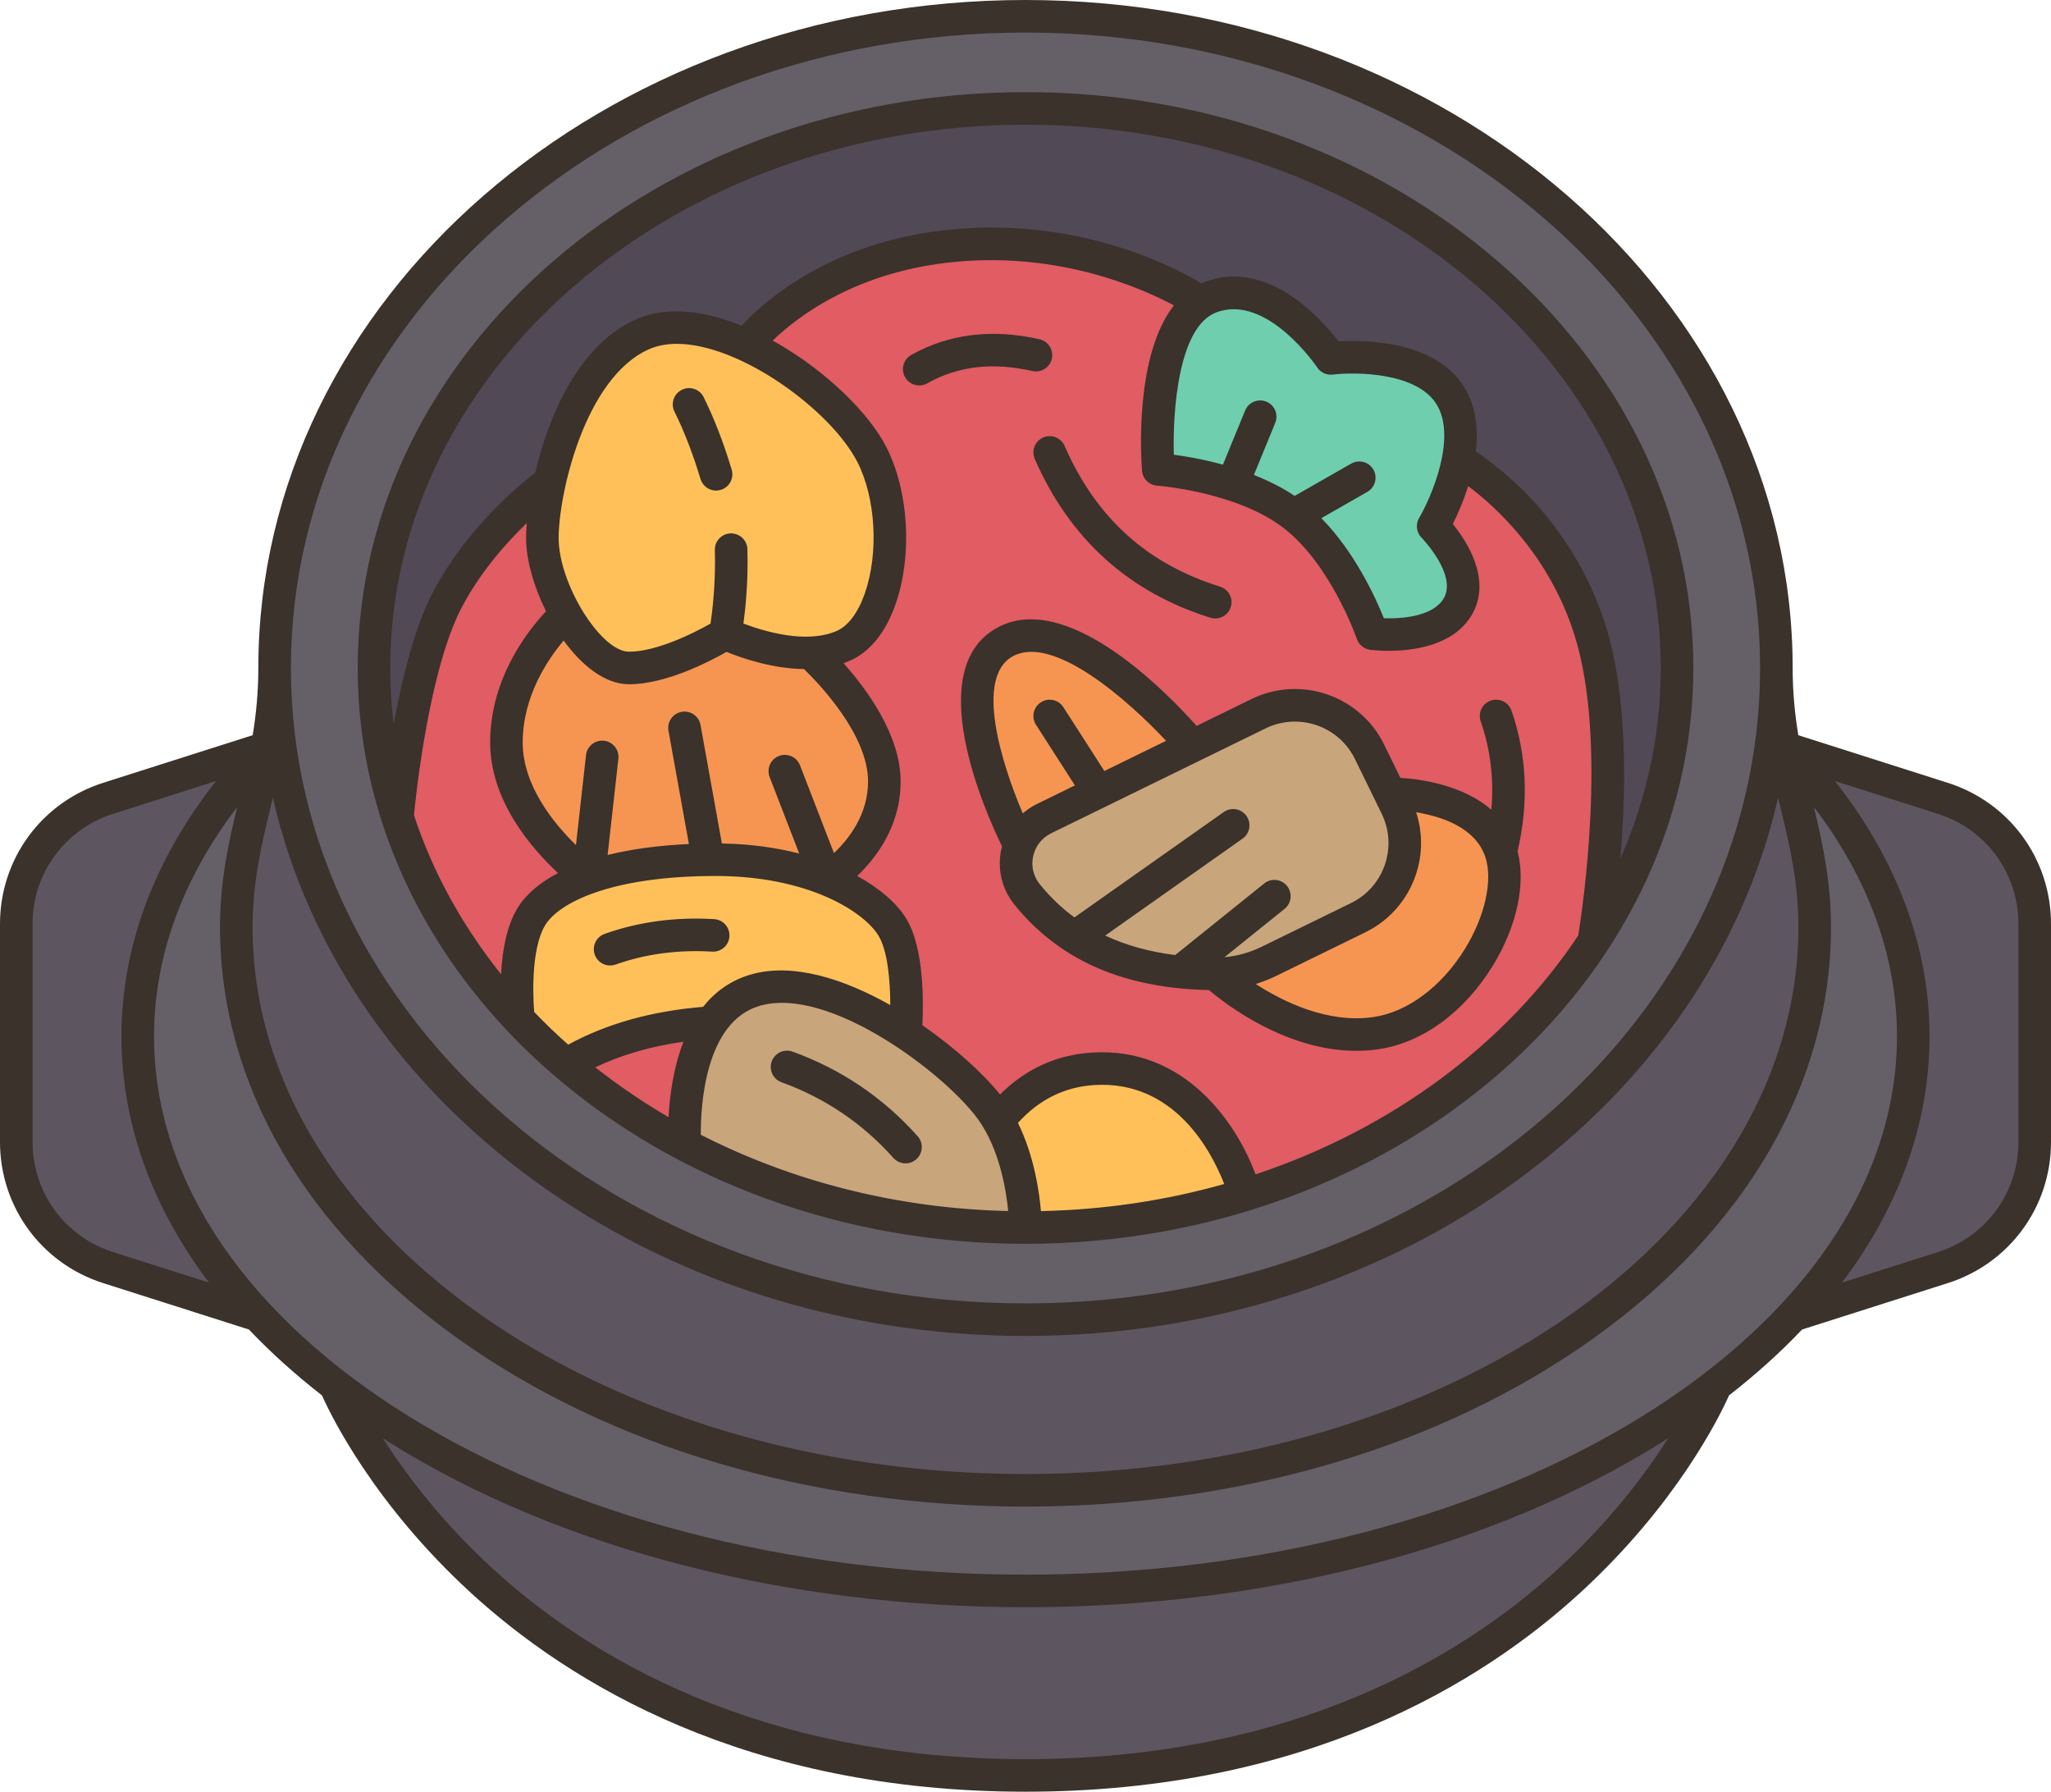 <svg xmlns="http://www.w3.org/2000/svg" enable-background="new 0 0 504 440.221" viewBox="0 0 504 440.221"><path fill="#5d5560" d="M82.37 340.3c0 0 39.14 95.92 169.63 95.92s169.63-95.92 169.63-95.92H82.37zM65.39 183.79l-38.85 12.37C13.12 200.43 4 212.9 4 226.99v53.61c0 14.09 9.12 26.56 22.54 30.84l36.91 11.75 1.98-139.28L65.39 183.79zM477.46 196.16l-39.09-12.45 2.18 139.48 36.91-11.75c13.42-4.28 22.54-16.75 22.54-30.84v-53.61C500 212.9 490.88 200.43 477.46 196.16z"/><path fill="#655f68" d="M438.37,183.71H65.63l-0.24,0.08l0.04,0.12c-20.04,20.61-31.58,44.8-31.58,70.68
			c0,25.01,10.78,48.45,29.6,68.6h0.01c5.6,6.01,11.93,11.73,18.91,17.11c39.99,30.86,101.12,50.59,169.63,50.59
			s129.64-19.73,169.63-50.59c6.98-5.38,13.31-11.1,18.91-17.11h0.01c18.82-20.15,29.6-43.59,29.6-68.6
			C470.15,228.63,458.53,204.36,438.37,183.71z"/><path fill="#5d5560" d="M438.37,183.71c-1.09-5.94-1.85-12.32-1.85-19.59H67.48c0,7.27-0.76,13.65-1.85,19.59
			c-2.74,14.94-7.56,27.16-7.56,44.11c0,76.41,86.82,138.35,193.93,138.35s193.93-61.94,193.93-138.35
			C445.93,210.87,441.11,198.65,438.37,183.71z"/><path fill="#655f68" d="M436.52,164.12c0,88.43-82.61,160.12-184.52,160.12S67.48,252.55,67.48,164.12S150.09,4,252,4
			S436.52,75.69,436.52,164.12z"/><path fill="#524956" d="M412.1,164.12c0,24.47-7.44,47.44-20.49,67.34c0,0,8.29-46.94-0.77-76.23
			c-9.05-29.3-32.52-42.28-32.52-42.28c1-5.26,0.95-10.92-1.78-15.51c-7.23-12.17-29.52-9.38-29.52-9.38s-13.92-20.98-29.58-15.03
			c-0.85,0.32-1.65,0.74-2.39,1.23c0,0-24.7-17.13-60.22-13.95c-35.51,3.17-51.47,24.55-51.47,24.55
			c-9.09-4.19-18.43-5.89-25.59-2.67c-12.77,5.73-19.81,22.78-22.78,36.38v0.01c0,0-15.58,10.97-24.92,28.51
			c-9.23,17.34-12.34,52.92-12.41,53.7c-3.76-11.67-5.76-23.97-5.76-36.67c0-75.93,71.68-137.48,160.1-137.48
			S412.1,88.19,412.1,164.12z"/><path fill="#e15c63" d="M174.9 251.23c-7.91 11.47-6.62 30.1-6.62 30.1-10.62-5.6-20.41-12.23-29.19-19.74C148.92 255.6 160.86 252.14 174.9 251.23zM110.07 147.09c9.34-17.54 24.92-28.51 24.92-28.51-1.17 5.39-1.71 10.24-1.71 13.62 0 5.47 2.31 12.63 5.81 18.78 0 0-14.64 12.75-14.64 31.46 0 18.7 20.22 33.18 20.22 33.18-6.27 2.2-10.88 5.15-13.47 8.66-5.88 7.96-3.78 26.21-3.78 26.21-13.59-14.44-23.85-31.29-29.76-49.69 0 0 0 0 0-.01C97.73 200.01 100.84 164.43 110.07 147.09zM368.79 209.29c-4.88-14.63-27.2-14.25-27.2-14.25l-5.04-10.29c-4.95-10.13-17.18-14.33-27.31-9.38l-16.2 7.93c0 0-29.26-35.02-46.2-25.49-16.94 9.52 3.7 49.83 3.7 49.83-1.53 3.89-1.05 8.52 1.84 12.11 3.32 4.11 7.18 7.65 11.67 10.54 1.24.81 2.52 1.55 3.85 2.25 6.23 3.27 13.53 5.43 22.06 6.31 2.75.28 5.64.44 8.66.45 0 0 18.92 17.51 39.44 14.55S373.66 223.92 368.79 209.29zM390.84 155.23c9.06 29.29.77 76.23.77 76.23-18.77 28.64-49.14 50.92-85.65 62.14 0 0-8.74-32.77-37.31-30.99-10.67.66-18.14 6.16-23.31 12.78-.55-.97-1.16-1.91-1.82-2.82-3.74-5.14-11.65-12.54-21.01-18.72 0 0 1.6-18.33-3.3-26.17-2.55-4.1-8.11-8.4-16.05-11.59.43-.26 14.15-8.8 14.15-24.08 0-15.52-18.16-31.62-18.16-31.62 2.82-.11 5.62-.62 8.17-1.76 11.87-5.3 14.84-31.55 6.91-46.98-4.72-9.17-17.54-20.66-30.87-26.79 0 0 15.96-21.38 51.47-24.55 35.52-3.18 60.22 13.95 60.22 13.95-12.96 8.56-10.43 41.07-10.43 41.07s20.55 1.42 33.29 11.26c12.73 9.83 19.3 29.1 19.3 29.1s15.86 2.08 20.99-6.6c5.12-8.69-6.03-19.78-6.03-19.78s4.5-7.65 6.15-16.36C358.32 112.95 381.79 125.93 390.84 155.23z"/><path fill="#f69552" d="M368.79 209.29c4.87 14.63-10.21 41.6-30.73 44.56s-39.44-14.55-39.44-14.55c4.58.02 9.09-1.09 13.2-3.1l21.92-10.72c10.13-4.95 14.33-17.18 9.38-27.31l-1.53-3.13C341.59 195.04 363.91 194.66 368.79 209.29zM269.94 194.59l-13.41 6.56c-2.88 1.41-4.93 3.78-5.99 6.49 0 0-20.64-40.31-3.7-49.83 16.94-9.53 46.2 25.49 46.2 25.49L269.94 194.59zM144.67 215.62c0 0-20.22-14.48-20.22-33.18 0-18.71 14.64-31.46 14.64-31.46 4.13 7.27 9.92 13.14 15.49 13.14 10.29 0 23.68-8.43 23.68-8.43s10.59 5.09 20.89 4.7c0 0 18.16 16.1 18.16 31.62 0 15.28-13.72 23.82-14.15 24.08 0 0 0 0-.01 0-7.25-2.9-16.5-4.86-27.26-4.86-.62 0-1.23 0-1.84.01C162.24 211.39 152.24 212.96 144.67 215.62z"/><path fill="#ffc05a" d="M178.26 155.69c0 0-13.39 8.43-23.68 8.43-5.57 0-11.36-5.87-15.49-13.14-3.5-6.15-5.81-13.31-5.81-18.78 0-3.38.54-8.23 1.71-13.62v-.01c2.97-13.6 10.01-30.65 22.78-36.38 7.16-3.22 16.5-1.52 25.59 2.67 13.33 6.13 26.15 17.62 30.87 26.79 7.93 15.43 4.96 41.68-6.91 46.98-2.55 1.14-5.35 1.65-8.17 1.76C188.85 160.78 178.26 155.69 178.26 155.69zM305.96 293.6c-16.86 5.19-35.03 8.01-53.96 8.01 0 0 0-14.76-6.66-26.22 5.17-6.62 12.64-12.12 23.31-12.78C297.22 260.83 305.96 293.6 305.96 293.6zM219.21 227.68c4.9 7.84 3.3 26.17 3.3 26.17-11.88-7.85-26.09-13.75-36.99-10.55-4.69 1.38-8.11 4.29-10.62 7.93-14.04.91-25.98 4.37-35.81 10.36-4.12-3.51-8.01-7.22-11.67-11.1 0 0-2.1-18.25 3.78-26.21 2.59-3.51 7.2-6.46 13.47-8.66 7.57-2.66 17.57-4.23 29.38-4.38.61-.01 1.22-.01 1.84-.01 10.76 0 20.01 1.96 27.26 4.86v.01c0 0 0 0 .01-.01C211.1 219.28 216.66 223.58 219.21 227.68z"/><path fill="#c8a57b" d="M174.9 251.23c2.51-3.64 5.93-6.55 10.62-7.93 10.9-3.2 25.11 2.7 36.99 10.55 9.36 6.18 17.27 13.58 21.01 18.72.66.91 1.27 1.85 1.82 2.82 6.66 11.46 6.66 26.22 6.66 26.22-30.69 0-59.36-7.42-83.72-20.28C168.28 281.33 166.99 262.7 174.9 251.23zM264.05 230.29c-4.49-2.89-8.35-6.43-11.67-10.54-2.89-3.59-3.37-8.22-1.84-12.11 1.06-2.71 3.11-5.08 5.99-6.49l13.41-6.56 23.1-11.29 16.2-7.93c10.13-4.95 22.36-.75 27.31 9.38l5.04 10.29 1.53 3.13c4.95 10.13.75 22.36-9.38 27.31l-21.92 10.72c-4.11 2.01-8.62 3.12-13.2 3.1-3.02-.01-5.91-.17-8.66-.45-8.53-.88-15.83-3.04-22.06-6.31C266.57 231.84 265.29 231.1 264.05 230.29z"/><path fill="#6fceae" d="M317.91,126.59c-12.74-9.84-33.29-11.26-33.29-11.26s-2.53-32.51,10.43-41.07
			c0.74-0.49,1.54-0.91,2.39-1.23c15.66-5.95,29.58,15.03,29.58,15.03s22.29-2.79,29.52,9.38c2.73,4.59,2.78,10.25,1.78,15.51
			c-1.65,8.71-6.15,16.36-6.15,16.36s11.15,11.09,6.03,19.78c-5.13,8.68-20.99,6.6-20.99,6.6S330.64,136.42,317.91,126.59z"/><path fill="#3a322b" d="M252,305.606c90.487,0,164.104-63.47,164.104-141.484S342.487,22.638,252,22.638
		S87.896,86.107,87.896,164.122S161.513,305.606,252,305.606z M131.267,248.642c-0.448-5.488-0.543-16.987,3.151-21.988
		c4.081-5.524,17.117-11.427,41.471-11.427c22.628,0,36.277,8.713,39.931,14.57c2.344,3.758,2.939,11.267,2.95,17.149
		c-11.353-6.429-24.001-10.527-34.375-7.48c-5.009,1.471-8.779,4.342-11.625,7.915c-12.64,1.04-23.767,4.159-33.146,9.291
		C136.715,254.093,133.927,251.415,131.267,248.642z M210.669,113.479c4.546,8.839,5.314,22.459,1.827,32.386
		c-1.633,4.648-4.051,7.887-6.809,9.118c-7.5,3.347-18.088,0.096-23-1.779c0.514-3.802,1.208-10.578,0.971-18.278
		c-0.067-2.208-1.89-3.909-4.121-3.875c-2.208,0.067-3.943,1.913-3.875,4.121c0.243,7.912-0.599,14.911-1.058,18.04
		c-4.411,2.53-13.421,6.91-20.025,6.91c-6.953,0-17.302-16.699-17.302-27.919c0-10.722,6.368-39.29,22.13-46.364
		c2.073-0.931,4.411-1.354,6.923-1.354C181.909,84.485,204.136,100.777,210.669,113.479z M204.928,209.6l-8.343-21.568
		c-0.797-2.06-3.114-3.084-5.173-2.287c-2.061,0.797-3.085,3.113-2.288,5.174l7.27,18.794c-5.635-1.448-12.007-2.351-19.003-2.466
		l-5.249-29.116c-0.392-2.174-2.473-3.618-4.646-3.227c-2.174,0.392-3.619,2.472-3.227,4.646l5.016,27.825
		c-7.436,0.337-14.147,1.254-19.973,2.696l2.643-23.653c0.246-2.195-1.335-4.174-3.531-4.42c-2.194-0.237-4.175,1.337-4.419,3.531
		l-2.47,22.107c-5.474-5.333-13.088-14.645-13.088-25.201c0-11.337,6.138-20.408,10.067-25.054
		c4.503,6.209,10.202,10.74,16.065,10.74c9.031,0,19.714-5.529,23.958-7.95c3.512,1.437,11.098,4.114,19.031,4.22
		c3.7,3.581,15.745,16.122,15.745,27.618C213.312,200.196,208.501,206.239,204.928,209.6z M134.185,150.194
		c-4.432,4.697-13.739,16.441-13.739,32.241c0,14.308,10.195,26.052,16.68,32.077c-3.947,2.067-7.04,4.541-9.143,7.387
		c-3.376,4.571-4.547,11.498-4.855,17.463c-9.457-11.806-16.757-24.969-21.406-39.074c0.527-5.438,3.803-36.146,11.882-51.322
		c4.613-8.664,10.905-15.703,15.847-20.439c-0.118,1.395-0.174,2.632-0.174,3.674C129.276,137.468,131.143,144.08,134.185,150.194z
		 M250.143,275.9c5.148-5.714,11.443-8.846,18.755-9.301c19.758-1.22,28.853,16.386,31.932,24.312
		c-14.226,4.016-29.346,6.333-45.037,6.654C255.369,292.602,254.074,283.883,250.143,275.9z M247.748,297.555
		c-27.537-0.633-53.313-7.398-75.536-18.746c-0.046-6.922,0.959-27.708,14.437-31.666c17.159-5.041,45.673,16.821,53.63,27.781
		C245.533,282.162,247.212,292.077,247.748,297.555z M164.296,274.491c-6.357-3.705-12.375-7.803-18.014-12.248
		c6.38-3.058,13.63-5.165,21.675-6.29C165.417,262.448,164.551,269.437,164.296,274.491z M308.532,288.545
		c-4.74-12.788-17.482-31.336-40.132-29.93c-8.771,0.546-16.367,4.012-22.654,10.297c-3.875-4.85-10.816-11.297-19.092-17.015
		c0.291-5.56,0.467-19.098-4.046-26.333c-2.22-3.558-6.303-7.225-11.97-10.336c4.678-4.45,10.674-12.283,10.674-23.218
		c0-11.378-8.262-22.603-14.04-29.063c0.566-0.198,1.126-0.413,1.677-0.659c4.854-2.169,8.691-6.931,11.094-13.771
		c4.215-12,3.286-27.912-2.26-38.696c-4.362-8.48-14.608-18.336-26.104-25.106c-0.567-0.334-1.174-0.68-1.81-1.033
		c6.084-5.886,20.752-17.197,45.321-19.391c25.235-2.252,44.964,6.299,53.286,10.738c-9.671,12.331-8.101,37.277-7.84,40.615
		c0.154,1.975,1.733,3.539,3.709,3.679c0.194,0.014,19.521,1.474,31.119,10.432c11.604,8.963,17.903,27.047,17.964,27.226
		c0.491,1.439,1.756,2.477,3.264,2.675c0.227,0.029,1.986,0.249,4.512,0.249c5.894,0,15.958-1.194,20.437-8.783
		c5.063-8.578-1.165-18.11-4.636-22.381c1.071-2.143,2.562-5.443,3.776-9.31c6.906,5.174,20.125,17.2,26.242,36.98
		c7.983,25.819,1.874,66.812,0.803,73.441C370.172,256.42,342.168,277.331,308.532,288.545z M349.342,132.136
		c0.089,0.09,8.832,9.117,5.409,14.917c-2.568,4.352-10.122,5.024-14.691,4.849c-1.984-4.955-7.094-16.2-15.36-24.589l11.304-6.459
		c1.918-1.096,2.584-3.539,1.489-5.457c-1.097-1.917-3.538-2.587-5.458-1.488l-13.888,7.936c-3.147-2.106-6.584-3.793-10.022-5.149
		l5.246-12.792c0.838-2.044-0.139-4.38-2.183-5.219c-2.042-0.835-4.38,0.14-5.218,2.184l-5.454,13.299
		c-4.845-1.333-9.195-2.065-12.069-2.445c-0.294-10.576,1.061-31.406,10.414-34.955c12.465-4.734,24.704,13.333,24.823,13.511
		c0.837,1.264,2.32,1.94,3.825,1.759c5.489-0.672,20.783-0.646,25.595,7.449c4.919,8.274-1.496,22.869-4.38,27.791
		C347.798,128.845,348.056,130.846,349.342,132.136z M252,30.638c86.076,0,156.104,59.881,156.104,133.484
		c0,16.473-3.517,32.256-9.928,46.837c1.4-16.533,1.872-39.507-3.511-56.914c-7.8-25.225-25.547-38.846-32.016-43.116
		c0.619-5.278,0.143-10.801-2.67-15.532c-7-11.775-24.578-11.895-31.051-11.507c-4.262-5.564-17.474-20.459-32.907-14.604
		c-0.272,0.103-0.524,0.233-0.786,0.349c-6.852-4.124-29.735-16.083-60.757-13.314c-30.01,2.68-46.693,17.701-52.237,23.7
		c-7.884-3.195-17.656-5.275-26.11-1.481c-13.919,6.247-21.315,23.639-24.63,37.637c-3.938,3.008-16.687,13.495-24.958,29.031
		c-4.661,8.756-7.795,21.657-9.805,32.798c-0.554-4.565-0.842-9.196-0.842-13.884C95.896,90.519,165.924,30.638,252,30.638z
		 M478.674,192.348l-36.769-11.71c-0.832-5.08-1.388-10.5-1.388-16.516C440.518,73.625,355.949,0,252,0
		S63.482,73.625,63.482,164.122c0,6.016-0.556,11.436-1.388,16.516l-36.769,11.71C10.178,197.172,0,211.095,0,226.993v53.609
		c0,15.897,10.178,29.82,25.326,34.645l35.845,11.416c5.338,5.626,11.333,11.029,17.948,16.18
		c2.209,4.953,12.703,26.558,36.428,48.361c24.332,22.361,67.757,49.017,136.454,49.017s112.122-26.655,136.454-49.017
		c23.725-21.803,34.218-43.408,36.428-48.361c6.615-5.151,12.61-10.554,17.948-16.18l35.845-11.416
		C493.822,310.423,504,296.5,504,280.603v-53.609C504,211.095,493.822,197.172,478.674,192.348z M66.529,198.164
		c0.176-0.729,0.352-1.462,0.528-2.196C84.136,271.275,160.565,328.244,252,328.244s167.864-56.969,184.943-132.276
		c0.176,0.734,0.352,1.466,0.528,2.196c2.295,9.519,4.462,18.509,4.462,29.657c0,74.079-85.204,134.347-189.933,134.347
		S62.067,301.9,62.067,227.821C62.067,216.673,64.234,207.683,66.529,198.164z M252,8c99.538,0,180.518,70.036,180.518,156.122
		S351.538,320.244,252,320.244S71.482,250.208,71.482,164.122S152.462,8,252,8z M27.753,307.624C15.938,303.861,8,293.002,8,280.603
		v-53.609c0-12.4,7.938-23.26,19.753-27.022l25.352-8.074c-15.259,19.352-23.254,40.792-23.254,62.691
		c0,21.342,7.434,41.919,21.525,60.56L27.753,307.624z M383.041,385.314C359.756,406.713,318.12,432.221,252,432.221
		c-65.92,0-107.488-25.363-130.751-46.641c-12.746-11.658-21.554-23.4-27.17-32.209c0.517,0.33,1.024,0.664,1.547,0.991
		c41.831,26.137,97.365,40.531,156.374,40.531s114.543-14.395,156.374-40.531c0.533-0.333,1.049-0.673,1.575-1.009
		C404.388,362.082,395.671,373.707,383.041,385.314z M252,386.894c-118.082,0-214.148-59.352-214.148-132.306
		c0-19.528,7.015-38.753,20.422-56.299c-2.143,8.941-4.207,18.273-4.207,29.532c0,38.282,20.768,74.181,58.479,101.082
		c37.302,26.61,86.828,41.265,139.455,41.265s102.153-14.654,139.455-41.265c37.71-26.901,58.479-62.8,58.479-101.082
		c0-11.261-2.064-20.594-4.208-29.537c13.409,17.546,20.423,36.77,20.423,56.304C466.148,327.542,370.082,386.894,252,386.894z
		 M496,280.603c0,12.399-7.938,23.259-19.753,27.021l-23.624,7.524c14.091-18.641,21.525-39.218,21.525-60.56
		c0-21.905-7.997-43.342-23.257-62.692l25.355,8.075C488.062,203.733,496,214.593,496,226.993V280.603z M225.502,279.176
		c1.469,1.65,1.322,4.179-0.328,5.647c-0.762,0.679-1.712,1.013-2.658,1.013c-1.102,0-2.199-0.452-2.989-1.34
		c-7.524-8.452-16.772-14.706-27.486-18.587c-2.077-0.752-3.151-3.046-2.398-5.123c0.752-2.076,3.046-3.152,5.123-2.398
		C206.743,262.727,217.084,269.721,225.502,279.176z M146.154,234.566c-0.741-2.082,0.346-4.369,2.427-5.11
		c8.349-2.972,17.401-4.191,26.91-3.626c2.205,0.132,3.886,2.025,3.755,4.23c-0.131,2.206-2.026,3.885-4.231,3.756
		c-8.428-0.5-16.42,0.567-23.752,3.177c-0.443,0.157-0.896,0.232-1.341,0.232C148.278,237.226,146.737,236.204,146.154,234.566z
		 M167.562,95.772c1.981-0.977,4.38-0.162,5.356,1.819c2.632,5.342,4.882,11.159,6.879,17.785c0.637,2.115-0.561,4.347-2.676,4.984
		c-0.385,0.116-0.774,0.171-1.156,0.171c-1.719,0-3.307-1.116-3.829-2.847c-1.868-6.199-3.96-11.615-6.395-16.557
		C164.766,99.146,165.581,96.749,167.562,95.772z M371.42,174.605c-0.724-2.086-3.001-3.192-5.091-2.466
		c-2.087,0.725-3.191,3.004-2.466,5.091c2.402,6.917,3.269,14.193,2.613,21.721c-7.115-6.179-17.527-7.536-22.353-7.83l-3.977-8.133
		c-2.865-5.858-7.841-10.251-14.01-12.368c-6.169-2.114-12.793-1.703-18.652,1.161l-13.439,6.572
		c-7.618-8.546-32.094-33.63-49.166-24.032c-18.318,10.299-2.775,45.174,1.366,53.674c-0.054,0.205-0.126,0.403-0.172,0.611
		c-1.072,4.831,0.092,9.807,3.195,13.652c4.668,5.786,10.31,10.438,16.769,13.825c8.66,4.543,19.107,6.937,31.034,7.172
		c4.197,3.546,19.014,14.934,36.209,14.934c1.76,0,3.547-0.119,5.348-0.379c10.837-1.563,21.1-9.018,28.158-20.454
		c5.942-9.629,8.228-20.28,6.13-28.172C375.708,197.153,375.213,185.523,371.42,174.605z M248.799,161.294
		c9.976-5.608,28.495,10.841,37.746,20.727l-15.164,7.416l-10.071-15.681c-1.194-1.859-3.668-2.397-5.527-1.204
		s-2.398,3.668-1.204,5.526l9.568,14.897l-9.374,4.584c-1.26,0.616-2.404,1.395-3.441,2.284
		C246.083,187.538,239.521,166.511,248.799,161.294z M255.494,217.235c-1.566-1.941-2.153-4.454-1.611-6.895
		c0.544-2.453,2.149-4.491,4.404-5.594l52.711-25.778c2.281-1.116,4.733-1.679,7.199-1.679c1.794,0,3.595,0.298,5.342,0.897
		c4.148,1.423,7.493,4.377,9.42,8.315l6.564,13.423c1.927,3.938,2.204,8.393,0.78,12.541c-1.423,4.147-4.376,7.493-8.316,9.419
		l-21.922,10.721v0.001c-2.925,1.43-6.057,2.302-9.174,2.583l14.77-11.878c1.721-1.385,1.995-3.902,0.61-5.624
		c-1.385-1.722-3.903-1.994-5.624-0.61l-21.861,17.58c-6.39-0.808-12.146-2.407-17.207-4.784l33.759-23.821
		c1.805-1.273,2.236-3.77,0.962-5.574c-1.273-1.805-3.77-2.235-5.574-0.963l-36.703,25.898
		C260.874,223.097,258.018,220.363,255.494,217.235z M359.978,233.155c-5.724,9.275-14.132,15.533-22.491,16.738
		c-11.159,1.605-22.048-3.691-28.912-8.123c1.705-0.529,3.383-1.183,5.005-1.977l21.922-10.721
		c5.859-2.866,10.251-7.842,12.369-14.011c1.743-5.08,1.767-10.467,0.123-15.482c6.04,0.972,14.558,3.652,16.999,10.975
		C366.896,216.266,364.927,225.136,359.978,233.155z M261.609,109.564c7.721,17.653,20.217,28.963,38.203,34.572
		c2.109,0.657,3.286,2.9,2.627,5.01c-0.534,1.712-2.113,2.81-3.817,2.81c-0.395,0-0.795-0.059-1.192-0.183
		c-20.048-6.253-34.566-19.376-43.151-39.004c-0.885-2.023,0.038-4.382,2.062-5.268
		C258.366,106.619,260.724,107.539,261.609,109.564z M227.843,94.188c-0.62,0.348-1.292,0.513-1.955,0.513
		c-1.399,0-2.757-0.735-3.491-2.043c-1.082-1.926-0.397-4.364,1.529-5.446c9.251-5.192,19.855-6.491,31.521-3.855
		c2.155,0.486,3.507,2.628,3.021,4.783s-2.63,3.509-4.783,3.02C243.873,88.941,235.42,89.934,227.843,94.188z"/></svg>